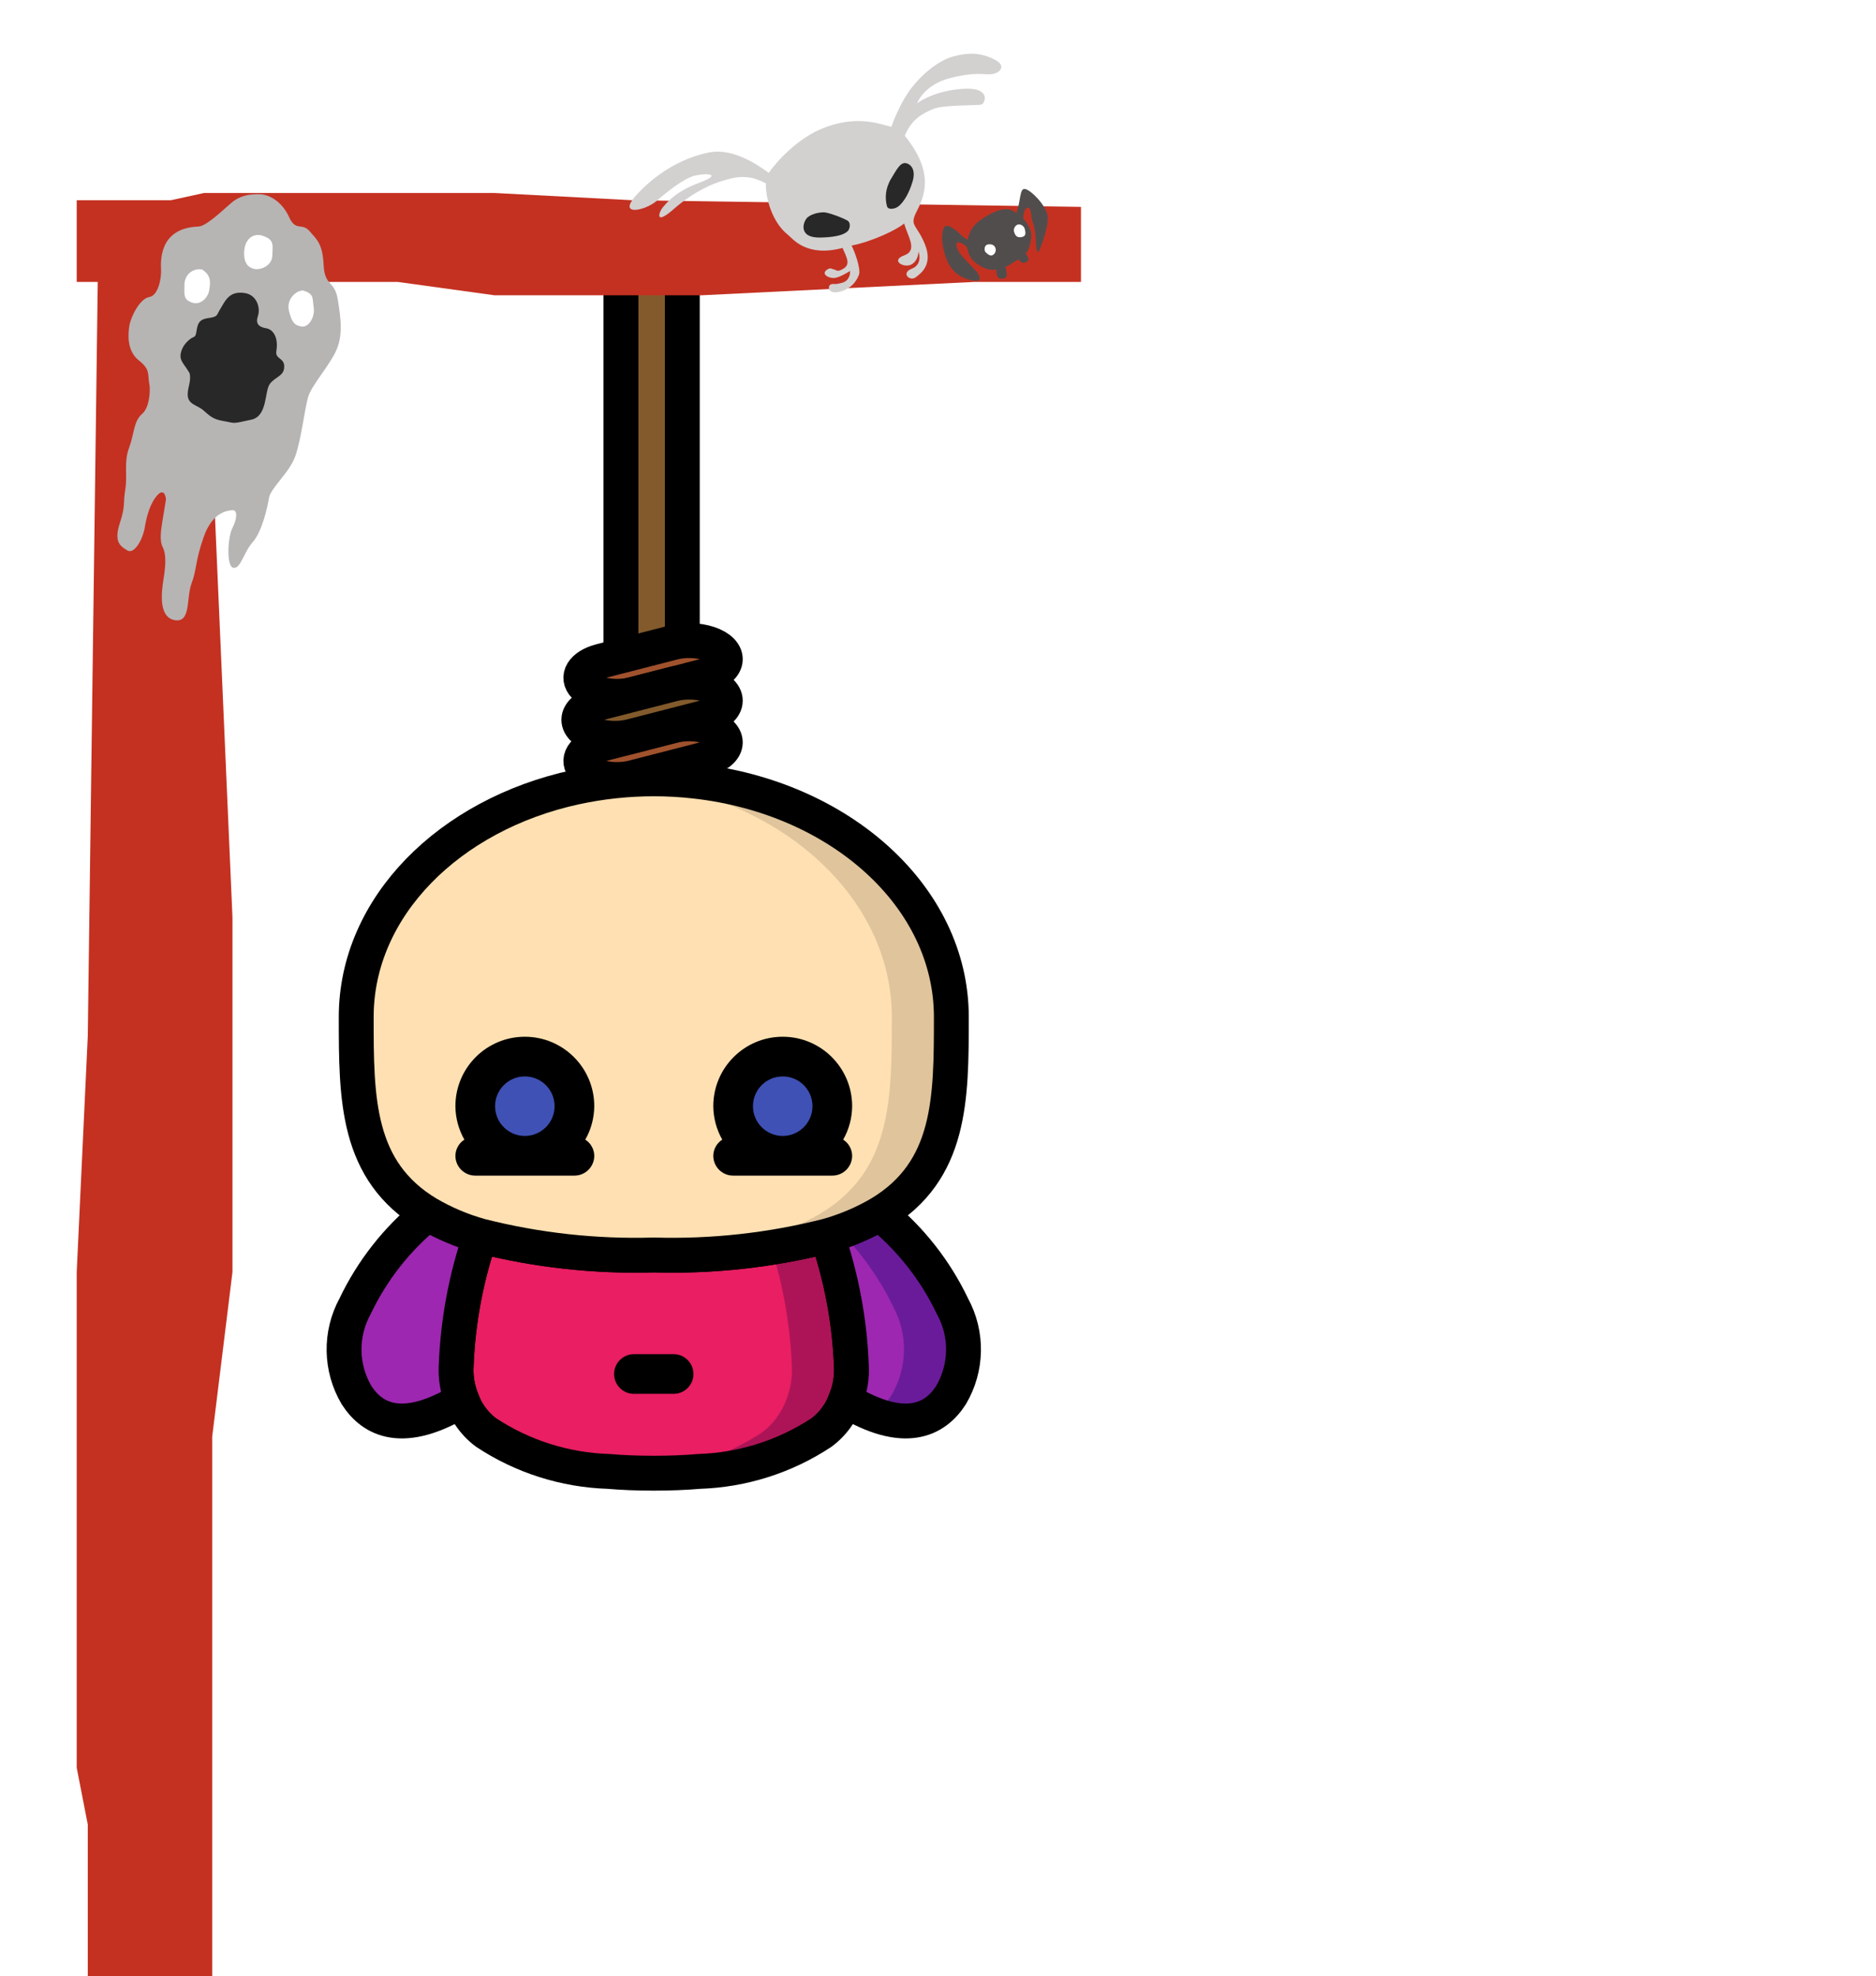 <svg width="807" height="850" viewBox="0 0 807 850" fill="none" xmlns="http://www.w3.org/2000/svg">
<g filter="url(#filter0_i_3_69)">
<path d="M37.757 441.661L42.118 112H91.278V190.678L100 390.52V543.156L91.278 613.966V850H37.757V780.763L33 756.373V543.156L37.757 441.661Z" fill="#C43121"/>
</g>
<rect x="267.111" y="96" width="26.398" height="187.261" fill="#825A2C" stroke="black" stroke-width="15"/>
<path d="M302.949 290.787L271.878 298.777C264.25 300.579 255.219 298.939 251.482 295.073C247.745 291.208 250.654 286.515 258.051 284.475L289.122 276.485C294.114 275.108 300.168 275.238 304.92 276.824C309.672 278.409 312.369 281.199 311.959 284.105C311.549 287.011 308.096 289.571 302.949 290.787V290.787Z" fill="#A0522D" stroke="black" stroke-width="15"/>
<path d="M302.949 326.579L271.878 334.569C264.25 336.371 255.219 334.731 251.482 330.866C247.745 327 250.654 322.307 258.051 320.267L289.122 312.277C294.114 310.901 300.168 311.03 304.92 312.616C309.672 314.201 312.369 316.991 311.959 319.897C311.549 322.803 308.096 325.363 302.949 326.579V326.579Z" fill="#A0522D" stroke="black" stroke-width="15"/>
<path d="M302.949 308.644L271.878 316.634C266.886 318.011 260.832 317.881 256.08 316.296C251.328 314.71 248.631 311.92 249.041 309.014C249.451 306.109 252.904 303.548 258.051 302.332L289.122 294.342C294.114 292.966 300.168 293.095 304.92 294.681C309.672 296.267 312.369 299.057 311.959 301.962C311.549 304.868 308.096 307.428 302.949 308.644V308.644Z" fill="#825A2C" stroke="black" stroke-width="15"/>
<g filter="url(#filter1_i_3_69)">
<path d="M272.028 82.124L465 84.988L465 117.272L418.945 117.272L301.964 123L212.616 123L171.166 117.272L33 117.272L33 82.124L73.529 82.124L87.806 79L212.616 79L272.028 82.124Z" fill="#C43121"/>
</g>
<path d="M59.714 155.009C64.895 159.106 63.319 160.798 64.39 166.174C64.575 169.021 64.188 175.372 61.158 177.997C57.372 181.279 57.81 186.551 55.509 192.676C53.208 198.801 54.913 204.28 53.878 210.611C52.844 216.943 54.11 217.15 51.499 225.174C48.887 233.198 51.846 234.982 54.805 236.766C57.764 238.549 61.435 231.998 62.262 226.933C63.09 221.868 64.654 216.273 67.808 212.888C70.331 210.18 71.254 213.017 71.4 214.775L69.848 224.272C69.331 227.438 68.503 232.503 69.989 235.346C71.474 238.189 71.383 242.725 70.348 249.057C69.314 255.388 68.291 265.622 75.256 266.76C82.221 267.899 80.077 257.147 82.378 251.023C84.679 244.898 83.93 241.525 87.589 231.072C91.247 220.618 97.256 219.65 99.892 219.431C102.528 219.212 101.804 223.644 99.917 227.236C98.03 230.828 97.227 243.698 100.393 244.215C103.558 244.733 104.697 237.768 108.69 233.22C112.684 228.672 114.972 218.645 115.697 214.213C116.421 209.781 124.627 203.321 127.135 195.93C129.643 188.539 131.079 175.772 132.54 170.81C134.001 165.848 140.308 159.078 144.082 151.894C147.857 144.71 146.566 136.698 145.275 128.687L145.275 128.686C143.984 120.674 139.667 123.22 139.216 114.045C138.765 104.87 136.44 103.19 133.158 99.403C129.876 95.617 127.253 99.738 124.385 93.419C121.517 87.1 116.233 83.636 111.697 83.545C107.161 83.454 103.155 84.099 99.369 87.381C95.582 90.662 88.642 97.329 85.373 97.445C67.955 98.061 69.179 113.001 69.295 116.27C69.411 119.539 68.169 127.137 64.163 127.783C60.157 128.428 56.28 136.245 55.659 140.044C55.038 143.843 54.533 150.912 59.714 155.009Z" fill="#B7B4B4"/>
<path d="M77.741 152.104C77.224 155.27 79.019 156.213 81.564 160.53C82.314 163.903 80.814 166.258 80.749 169.498C80.658 174.033 84.561 174.021 87.416 176.438C90.271 178.854 91.331 180.328 96.396 181.155C101.461 181.983 99.24 182.477 108.207 180.485C114.952 178.987 113.844 168.826 115.859 165.484C117.642 162.525 121.638 161.942 122.166 158.714C122.993 153.648 118.251 154.824 118.872 151.025C119.906 144.693 117.154 141.643 114.622 141.229C112.089 140.815 109.66 139.768 110.914 136.073C112.168 132.377 110.463 126.898 105.398 126.07C100.332 125.243 98.019 127.465 96.235 130.424C94.362 133.532 94.452 133.383 93.508 135.179C92.565 136.975 89.399 136.457 87.292 137.413C85.186 138.369 84.876 140.269 84.462 142.801C84.048 145.334 83.518 144.597 82.045 145.657C80.572 146.716 78.258 148.938 77.741 152.104Z" fill="#282828"/>
<path d="M79.335 122.461C79.426 117.926 83.109 115.277 86.908 115.898C91.03 118.522 90.512 121.687 89.995 124.853L89.995 124.853C89.478 128.019 86.324 131.404 82.629 130.15C78.933 128.896 79.244 126.997 79.335 122.461Z" fill="white"/>
<path d="M105.026 108.458C105.22 103.289 108.27 100.537 112.069 101.158C118.297 102.825 117.25 105.255 117.159 109.79C117.068 114.326 112.222 116.134 109.689 115.72C107.157 115.307 104.831 113.626 105.026 108.458Z" fill="white"/>
<path d="M124.301 133.71C123.126 128.967 127.016 125.053 130.286 124.937C135.247 126.398 134.304 128.194 134.949 132.2C135.595 136.206 132.868 140.96 129.702 140.443C126.536 139.926 125.477 138.452 124.301 133.71Z" fill="white"/>
<g filter="url(#filter2_d_3_69)">
<path d="M421.813 90.621C417.774 93.453 416.82 96.655 416.281 99.158C415.626 98.937 413.857 97.589 413.32 96.983C412.471 96.025 407.81 91.933 406.422 93.478C405.034 95.023 404.516 99.883 406.959 106.918C409.403 113.953 414.747 116.094 419.097 116.724C423.447 117.354 420.609 113.375 419.76 112.417C419.223 111.811 417.357 110.095 413.961 106.262C410.564 102.43 411.103 99.926 412.366 100.185C413.63 100.444 414.334 100.85 415.887 102.214C417.192 107.186 418.135 107.779 420.154 109.361C422.412 111.131 425.788 112.607 428.584 111.873C428.48 116.034 430.303 116.146 431.981 115.706C433.659 115.265 433.079 113.056 432.5 110.846C433.618 110.552 435.566 108.86 438.217 107.574C439.356 109.637 441.034 109.197 442.008 108.351C442.981 107.505 441.987 105.995 441.138 105.037C442.671 104.044 444.163 98.338 443.438 95.576C442.859 93.366 441.015 90.897 440.166 89.939C440.201 88.553 440.606 85.691 441.948 85.339C443.626 84.898 443.522 89.059 443.957 90.716C444.281 91.952 445.386 93.884 445.572 99.15C445.758 104.415 446.462 104.821 446.876 104.122C447.291 103.422 451.269 93.522 450.669 88.955C450.068 84.389 443.565 77.829 441.038 77.311C438.511 76.793 439.256 81.912 437.204 87.764C433.103 83.526 425.712 87.889 421.813 90.621Z" fill="#514D4D"/>
</g>
<path d="M424.772 105.191C423.623 105.492 423.366 106.852 423.683 108.061C424.086 108.817 425.696 110.118 426.615 109.877C427.764 109.575 428.632 108.207 428.278 106.856C427.802 105.042 425.92 104.89 424.772 105.191Z" fill="white"/>
<path d="M437.861 96.588C436.712 96.889 435.881 98.399 436.198 99.609C436.832 102.027 438.14 102.33 439.863 101.878C441.585 101.426 441.11 99.612 440.792 98.403C440.475 97.194 439.009 96.286 437.861 96.588Z" fill="white"/>
<path d="M388.955 96.111C386.041 98.668 375.447 103.836 366.356 105.624C369.087 111.478 370.033 116.607 369.582 117.918C368.904 119.888 366.988 123.974 361.398 125.441C355.808 126.907 355.9 122.702 357.577 122.262C359.254 121.822 358.282 122.674 362.196 121.648C365.326 120.827 365.797 117.916 365.641 116.563C364.111 117.561 360.573 119.565 358.667 119.587C356.285 119.615 353.462 117.966 355.405 116.262C357.348 114.558 358.347 116.087 358.906 115.941C359.465 115.794 359.905 117.471 362.965 115.473C366.026 113.475 364.028 110.416 362.443 106.651C346.791 110.757 341.091 102.696 338.828 100.901C332.091 95.558 329.252 84.897 329.463 78.869C329.463 78.869 325.768 76.9 322.846 76.424C317.229 75.509 314.021 76.948 310.667 77.827C307.313 78.707 298.663 82.172 289.92 89.841C281.177 97.51 283.625 90.895 285.008 89.338C286.392 87.78 289.838 82.695 300.725 78.644C311.611 74.593 303.199 74.411 298.727 75.585C294.255 76.758 287.309 82.164 282.452 86.425C277.595 90.686 264.591 93.5 274.424 83.155C284.257 72.811 295.36 67.506 305.06 65.561C314.709 63.627 325.205 70.231 330.673 74.371C333.843 69.756 343.004 59.429 354.279 55.037C368.374 49.547 377.666 53.082 383.43 54.556C384.334 51.93 386.997 45.378 390.413 40.181C394.683 33.685 402.867 26.163 410.134 24.256C417.401 22.349 422.313 22.853 427.811 25.591C433.31 28.329 429.983 31.591 426.482 31.913C422.982 32.234 419.6 30.732 408.42 33.665C399.476 36.011 395.432 41.851 394.527 44.477C396.657 42.724 403.492 39.02 413.799 38.227C426.684 37.235 423.825 44.556 422.148 44.996C420.471 45.436 406.028 45.044 401.703 46.776C397.377 48.508 392.081 51.092 389.221 58.413C402.445 74.654 397.377 84.942 394.224 91.145C391.072 97.348 394.426 96.468 397.89 105.116C401.353 113.763 396.35 117.465 393.848 119.316C391.346 121.167 387.378 117.43 392.263 115.551C396.17 114.048 395.797 110.045 395.122 108.231C395.091 109.633 394.389 112.724 391.823 113.875C388.616 115.314 382.971 112.016 388.973 109.844C394.975 107.672 390.421 101.7 388.955 96.111Z" fill="#D3D0D0"/>
<path d="M355.26 91.421C357.796 91.941 362.219 93.548 364.576 94.905C365.99 95.72 365.621 97.99 365.033 98.935C364.445 99.879 362.246 102.037 352.681 102.176C343.116 102.314 345.444 95.183 347.4 93.484C349.355 91.785 353.445 91.049 355.26 91.421Z" fill="#282828"/>
<path d="M383.27 76.959C380.775 81.171 380.67 85.347 381.543 88.675C381.834 89.784 383.103 90.045 384.787 89.603C386.472 89.16 387.678 87.659 388.281 86.907C389.024 85.981 391.034 83.221 392.565 78.077C394.479 71.647 390.383 69.758 388.698 70.2C387.014 70.642 385.766 72.748 383.27 76.959Z" fill="#282828"/>
<path d="M366.228 587.245C366.534 592.374 365.689 597.505 363.753 602.264C362.908 604.594 361.76 606.803 360.34 608.835C358.439 611.659 356.073 614.141 353.342 616.173C337.679 626.516 319.452 632.306 300.692 632.899C294.718 633.411 288.318 633.667 281.236 633.667C274.153 633.667 267.753 633.411 261.78 632.899C243.019 632.306 224.792 626.516 209.129 616.173C206.398 614.141 204.032 611.659 202.132 608.835C200.711 606.803 199.564 604.594 198.718 602.264C196.783 597.505 195.937 592.374 196.244 587.245C196.984 568.291 200.492 549.548 206.654 531.608C231.015 537.782 256.116 540.539 281.236 539.8C306.356 540.539 331.456 537.782 355.817 531.608C361.98 549.548 365.487 568.291 366.228 587.245Z" fill="#E91E63"/>
<path d="M355.817 531.608C347.938 533.853 339.911 535.541 331.796 536.66C336.929 553.065 339.898 570.071 340.628 587.245C340.934 592.374 340.089 597.505 338.153 602.264C337.308 604.594 336.16 606.803 334.74 608.835C332.839 611.659 330.473 614.141 327.742 616.173C312.079 626.516 293.852 632.306 275.092 632.899C272.958 633.078 270.688 633.189 268.436 633.308C272.489 633.522 276.687 633.667 281.236 633.667C288.318 633.667 294.718 633.411 300.692 632.899C319.452 632.306 337.679 626.516 353.342 616.173C356.073 614.141 358.439 611.659 360.34 608.835C361.76 606.803 362.908 604.594 363.753 602.264C365.689 597.505 366.534 592.374 366.228 587.245C365.487 568.291 361.98 549.548 355.817 531.608V531.608Z" fill="#AD1457"/>
<path d="M366.228 587.245C366.534 592.374 365.689 597.505 363.753 602.264C362.908 604.594 361.76 606.803 360.34 608.835C358.439 611.659 356.073 614.141 353.342 616.173C337.679 626.516 319.452 632.306 300.692 632.899C294.718 633.411 288.318 633.667 281.236 633.667C274.153 633.667 267.753 633.411 261.78 632.899C243.019 632.306 224.792 626.516 209.129 616.173C206.398 614.141 204.032 611.659 202.132 608.835C200.711 606.803 199.564 604.594 198.718 602.264C196.783 597.505 195.937 592.374 196.244 587.245C196.984 568.291 200.492 549.548 206.654 531.608C231.015 537.782 256.116 540.539 281.236 539.8C306.356 540.539 331.456 537.782 355.817 531.608C361.98 549.548 365.487 568.291 366.228 587.245Z" stroke="black" stroke-width="15"/>
<path d="M289.769 582.467H272.702C267.99 582.467 264.169 586.287 264.169 591C264.169 595.713 267.99 599.533 272.702 599.533H289.769C294.482 599.533 298.302 595.713 298.302 591C298.302 586.287 294.482 582.467 289.769 582.467Z" fill="black"/>
<path d="M196.244 587.245C195.937 592.374 196.783 597.505 198.718 602.264C173.289 617.624 160.233 610.712 153.406 600.131C146.45 588.401 146.19 573.872 152.724 561.901C160.075 546.458 170.773 532.845 184.041 522.051C191.141 526.188 198.74 529.399 206.654 531.608C200.491 549.548 196.984 568.291 196.244 587.245Z" fill="#9D27B0" stroke="black" stroke-width="15"/>
<path d="M409.065 600.131C402.238 610.712 389.182 617.624 363.753 602.264C365.689 597.505 366.534 592.374 366.228 587.245C365.487 568.291 361.98 549.548 355.817 531.608C363.731 529.399 371.331 526.188 378.43 522.051C391.698 532.845 402.396 546.458 409.748 561.901C416.281 573.872 416.022 588.401 409.065 600.131V600.131Z" fill="#9D27B0"/>
<path d="M409.748 561.901C402.397 546.458 391.699 532.845 378.43 522.051C373.062 525.209 367.38 527.8 361.475 529.782C370.737 539.178 378.396 550.028 384.148 561.901C390.681 573.872 390.422 588.401 383.465 600.131C381.448 603.376 378.712 606.114 375.469 608.135C393.347 615.158 403.382 608.946 409.065 600.131C416.022 588.401 416.281 573.872 409.748 561.901Z" fill="#6A1B9A"/>
<path d="M409.065 600.131C402.238 610.712 389.182 617.624 363.753 602.264C365.689 597.505 366.534 592.374 366.228 587.245C365.487 568.291 361.98 549.548 355.817 531.608C363.731 529.399 371.331 526.188 378.43 522.051C391.698 532.845 402.396 546.458 409.748 561.901C416.281 573.872 416.022 588.401 409.065 600.131V600.131Z" stroke="black" stroke-width="15"/>
<path d="M409.236 437.4C409.236 472.557 409.236 503.619 378.43 522.051C371.331 526.188 363.731 529.399 355.817 531.608C331.456 537.782 306.356 540.539 281.236 539.8C256.116 540.539 231.015 537.782 206.654 531.608C198.74 529.399 191.141 526.188 184.041 522.051C153.236 503.619 153.236 472.557 153.236 437.4C153.236 390.125 193.257 350.36 247.614 338.584C258.664 336.208 269.934 335.007 281.236 335C287.252 334.994 293.264 335.336 299.241 336.024C361.364 343.021 409.236 385.688 409.236 437.4Z" fill="#FFE0B2"/>
<path d="M299.241 336.024C293.264 335.336 287.252 334.994 281.236 335C277.182 335 273.24 335.35 269.289 335.649C270.74 335.777 272.207 335.853 273.65 336.024C335.764 343.021 383.636 385.688 383.636 437.4C383.636 472.557 383.636 503.619 352.83 522.051C345.731 526.188 338.131 529.399 330.217 531.608C310.046 536.887 289.286 539.582 268.436 539.629C272.566 539.732 276.807 539.8 281.236 539.8C306.356 540.539 331.456 537.782 355.817 531.608C363.731 529.399 371.331 526.188 378.43 522.051C409.236 503.619 409.236 472.557 409.236 437.4C409.236 385.688 361.364 343.021 299.241 336.024Z" fill="#DFC49C"/>
<path d="M409.236 437.4C409.236 472.557 409.236 503.619 378.43 522.051C371.331 526.188 363.731 529.399 355.817 531.608C331.456 537.782 306.356 540.539 281.236 539.8C256.116 540.539 231.015 537.782 206.654 531.608C198.74 529.399 191.141 526.188 184.041 522.051C153.236 503.619 153.236 472.557 153.236 437.4C153.236 390.125 193.257 350.36 247.614 338.584C258.664 336.208 269.934 335.007 281.236 335C287.252 334.994 293.264 335.336 299.241 336.024C361.364 343.021 409.236 385.688 409.236 437.4Z" stroke="black" stroke-width="15"/>
<path d="M225.769 497.133C237.551 497.133 247.102 487.582 247.102 475.8C247.102 464.018 237.551 454.467 225.769 454.467C213.987 454.467 204.436 464.018 204.436 475.8C204.436 487.582 213.987 497.133 225.769 497.133Z" fill="#3F51B5"/>
<path d="M336.702 497.133C348.484 497.133 358.036 487.582 358.036 475.8C358.036 464.018 348.484 454.467 336.702 454.467C324.92 454.467 315.369 464.018 315.369 475.8C315.369 487.582 324.92 497.133 336.702 497.133Z" fill="#3F51B5"/>
<path d="M195.902 497.133C195.902 501.846 199.723 505.667 204.436 505.667H247.102C251.815 505.667 255.636 501.846 255.636 497.133C255.601 494.317 254.151 491.706 251.779 490.187C254.272 485.8 255.6 480.847 255.636 475.8C255.636 459.305 242.264 445.933 225.769 445.933C209.274 445.933 195.902 459.305 195.902 475.8C195.938 480.847 197.266 485.8 199.759 490.187C197.387 491.706 195.937 494.317 195.902 497.133ZM225.769 463C232.838 463 238.569 468.731 238.569 475.8C238.569 482.869 232.838 488.6 225.769 488.6C218.7 488.6 212.969 482.869 212.969 475.8C212.969 468.731 218.7 463 225.769 463Z" fill="black"/>
<path d="M306.836 497.133C306.836 501.846 310.656 505.667 315.369 505.667H358.036C362.749 505.667 366.569 501.846 366.569 497.133C366.534 494.317 365.085 491.706 362.712 490.187C365.206 485.8 366.534 480.847 366.569 475.8C366.569 459.305 353.197 445.933 336.702 445.933C320.208 445.933 306.836 459.305 306.836 475.8C306.871 480.847 308.199 485.8 310.693 490.187C308.32 491.706 306.871 494.317 306.836 497.133ZM336.702 463C343.772 463 349.502 468.731 349.502 475.8C349.502 482.869 343.772 488.6 336.702 488.6C329.633 488.6 323.902 482.869 323.902 475.8C323.902 468.731 329.633 463 336.702 463Z" fill="black"/>
<defs>
<filter id="filter0_i_3_69" x="33" y="112" width="67" height="742" filterUnits="userSpaceOnUse" color-interpolation-filters="sRGB">
<feFlood flood-opacity="0" result="BackgroundImageFix"/>
<feBlend mode="normal" in="SourceGraphic" in2="BackgroundImageFix" result="shape"/>
<feColorMatrix in="SourceAlpha" type="matrix" values="0 0 0 0 0 0 0 0 0 0 0 0 0 0 0 0 0 0 127 0" result="hardAlpha"/>
<feOffset dy="4"/>
<feGaussianBlur stdDeviation="2"/>
<feComposite in2="hardAlpha" operator="arithmetic" k2="-1" k3="1"/>
<feColorMatrix type="matrix" values="0 0 0 0 0 0 0 0 0 0 0 0 0 0 0 0 0 0 0.25 0"/>
<feBlend mode="normal" in2="shape" result="effect1_innerShadow_3_69"/>
</filter>
<filter id="filter1_i_3_69" x="33" y="79" width="432" height="48" filterUnits="userSpaceOnUse" color-interpolation-filters="sRGB">
<feFlood flood-opacity="0" result="BackgroundImageFix"/>
<feBlend mode="normal" in="SourceGraphic" in2="BackgroundImageFix" result="shape"/>
<feColorMatrix in="SourceAlpha" type="matrix" values="0 0 0 0 0 0 0 0 0 0 0 0 0 0 0 0 0 0 127 0" result="hardAlpha"/>
<feOffset dy="4"/>
<feGaussianBlur stdDeviation="2"/>
<feComposite in2="hardAlpha" operator="arithmetic" k2="-1" k3="1"/>
<feColorMatrix type="matrix" values="0 0 0 0 0 0 0 0 0 0 0 0 0 0 0 0 0 0 0.25 0"/>
<feBlend mode="normal" in2="shape" result="effect1_innerShadow_3_69"/>
</filter>
<filter id="filter2_d_3_69" x="401.254" y="77.275" width="53.476" height="47.516" filterUnits="userSpaceOnUse" color-interpolation-filters="sRGB">
<feFlood flood-opacity="0" result="BackgroundImageFix"/>
<feColorMatrix in="SourceAlpha" type="matrix" values="0 0 0 0 0 0 0 0 0 0 0 0 0 0 0 0 0 0 127 0" result="hardAlpha"/>
<feOffset dy="4"/>
<feGaussianBlur stdDeviation="2"/>
<feComposite in2="hardAlpha" operator="out"/>
<feColorMatrix type="matrix" values="0 0 0 0 0 0 0 0 0 0 0 0 0 0 0 0 0 0 0.25 0"/>
<feBlend mode="normal" in2="BackgroundImageFix" result="effect1_dropShadow_3_69"/>
<feBlend mode="normal" in="SourceGraphic" in2="effect1_dropShadow_3_69" result="shape"/>
</filter>
</defs>
</svg>
